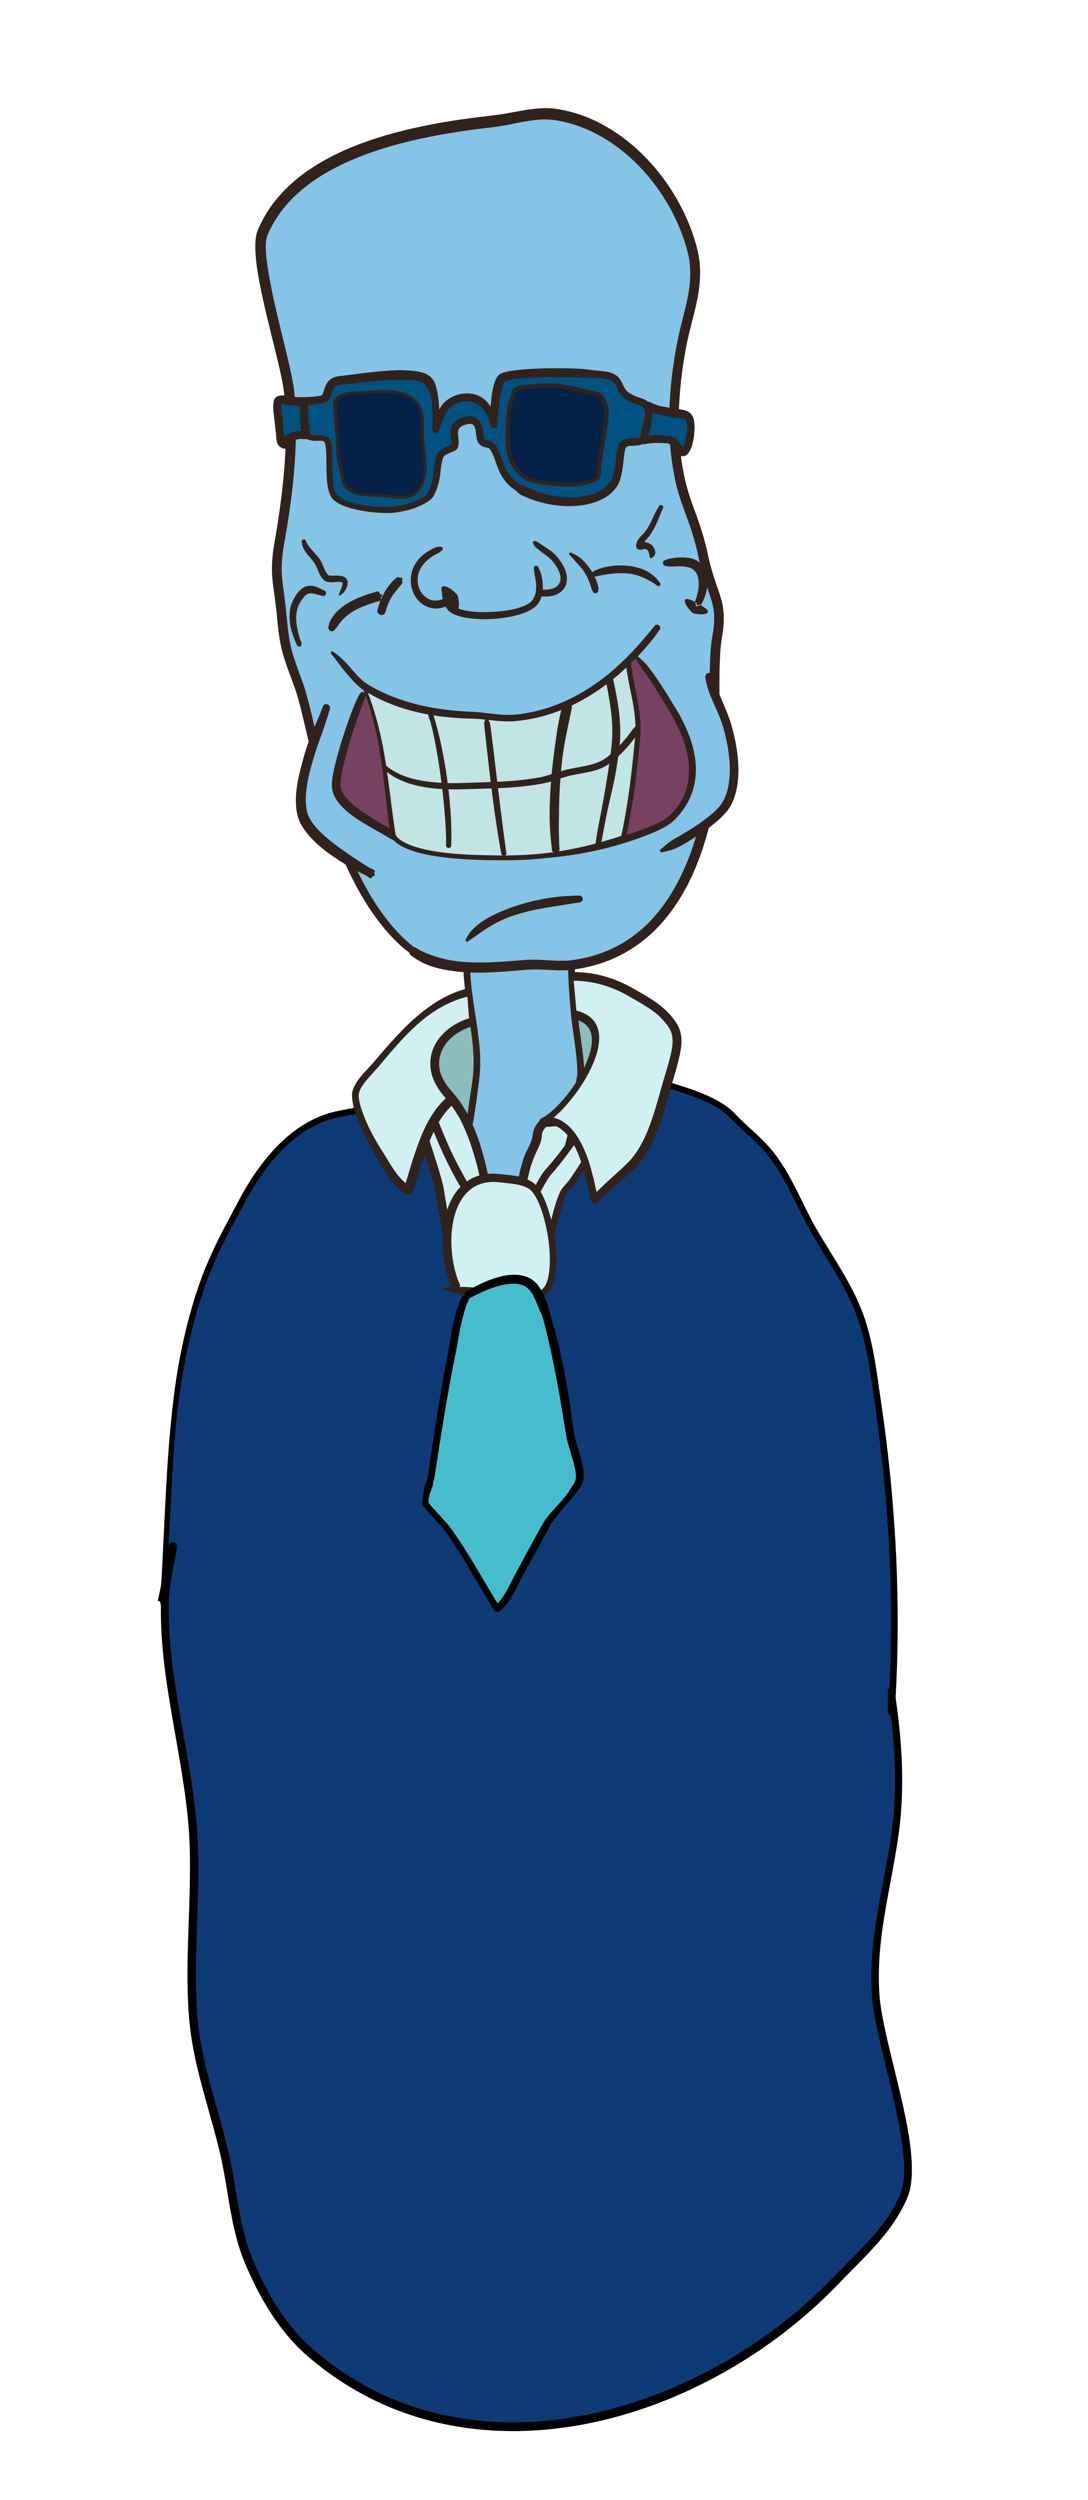 <?xml version="1.0" encoding="utf-8"?>
<!-- Generator: Adobe Illustrator 26.0.2, SVG Export Plug-In . SVG Version: 6.00 Build 0)  -->
<svg version="1.1" id="Layer_1" xmlns:serif="http://www.serif.com/"
	 xmlns="http://www.w3.org/2000/svg" xmlns:xlink="http://www.w3.org/1999/xlink" x="0px" y="0px" viewBox="0 0 490.6 1126.8"
	 style="enable-background:new 0 0 490.6 1126.8;" xml:space="preserve">
<style type="text/css">
	.st0{fill-rule:evenodd;clip-rule:evenodd;fill:#0E3A76;}
	.st1{fill-rule:evenodd;clip-rule:evenodd;}
	.st2{fill-rule:evenodd;clip-rule:evenodd;fill:#8DBCBE;}
	.st3{fill-rule:evenodd;clip-rule:evenodd;fill:#84C4E6;}
	.st4{fill-rule:evenodd;clip-rule:evenodd;fill:#32221C;}
	.st5{fill-rule:evenodd;clip-rule:evenodd;fill:#D0F0F1;}
	.st6{fill-rule:evenodd;clip-rule:evenodd;fill:#46BDCC;}
	.st7{fill-rule:evenodd;clip-rule:evenodd;fill:#774161;}
	.st8{fill-rule:evenodd;clip-rule:evenodd;fill:#C1E4E5;}
	.st9{clip-path:url(#SVGID_00000091736932185567838750000011955004267499209880_);}
	.st10{fill-rule:evenodd;clip-rule:evenodd;fill:#005280;}
	.st11{fill-rule:evenodd;clip-rule:evenodd;fill:#042148;}
</style>
<g id="Layer2" transform="matrix(1,0,0,1,406.943,-158.555)">
	<path class="st0" d="M-334,880.6c4.8-52.7,1.3-97.2,19.6-146.7c4.4-12,12.2-25.8,16.2-33.4c9.3-17.7,23.9-36.1,44.2-39.9
		c26.7-5,39.2-8.8,61.5-16.1c14.5-4.8,21.7-8,37.3-7.4c6.2,0.3,7.5,6.6,21.9-2.6c5.2-3.3,1.1,2.8,6.7,5.7
		c14.3,7.5,39.3,10.2,49.7,21.3c5.6,5.9,12.2,10.7,17.3,17.1c8.2,10.2,12.6,22.4,18.9,33.6c7.1,12.6,15.9,24.5,21.1,38
		c5.1,13.4,6.6,27.5,8.7,41.6c6.8,46,9.1,92.2,6,138.6v-9.5c3.1,21.2,4.7,42.5,1.8,63.9c-3.5,25-10.8,48.4-8.7,74
		c1.9,22.9,20.2,70.7,12.7,89.1c-6.3,15.6-19.6,26.9-30.9,38.7c-59.4,61.9-165.3,94.5-237.1,32.2c-12.1-10.5-20.6-25-26.9-39.5
		c-7.1-16.4-7.7-33.4-11.7-50.5c-5.3-22.9-12.8-40.7-14.2-65.3c-1.6-28.8,2.6-57.2-0.4-86c-3.3-32-13.2-65.5-12.2-97.8
		c0.3-8.2,2.8-16.1,3.7-24.2L-334,880.6z"/>
	<path class="st1" d="M-334.4,873.5l-1.4,6.7l1.1,0.2v0.1v-0.1c0,0.6,0.1,1.2,0.3,1.6c-0.1,9.1,0.5,18.2,1.6,27.4
		c2.8,22.9,8.3,45.9,10.5,68.2c0.9,8.6,1.1,17.1,1,25.6c-0.1,20.1-1.9,40.1-0.7,60.4c0.5,9.7,2,18.4,4,26.8c3,12.8,7,24.9,10.3,38.8
		c2.8,12,3.9,24,6.8,35.7c1.2,5.1,2.8,10.1,5,15.1c3.2,7.4,6.9,14.7,11.4,21.6s9.8,13.3,16,18.7c36.4,31.6,81.6,39.2,125.1,30.9
		c43.2-8.2,84.7-32.1,114.6-63.3c6.8-7.1,14.3-14.1,20.6-21.9c4.3-5.3,8-11,10.6-17.4c2.6-6.5,2.2-16.5,0.4-27.9
		c-3.5-21.1-11.8-47-13.1-62c-0.8-10.1-0.2-19.8,1.1-29.5c2-14.7,5.4-29.2,7.5-44.2c1.5-10.8,1.8-21.5,1.4-32.3
		c-0.4-9.7-1.4-19.3-2.8-29c1.2-21,1.2-42,0.3-62.9c-1.1-23.2-3.3-46.3-6.7-69.3c-1.3-8.5-2.3-17-4-25.3c-1.2-5.6-2.6-11.1-4.7-16.6
		c-1.6-4.1-3.5-8.1-5.6-12c-4.8-8.9-10.6-17.4-15.6-26.2c-4.4-7.9-7.9-16.2-12.4-24c-2-3.4-4.1-6.7-6.6-9.8c-1.6-2-3.3-3.8-5-5.5
		c-4-4-8.4-7.5-12.3-11.7c-3.5-3.7-8.5-6.5-14.3-8.9c-11.6-4.8-26.1-7.6-35.8-12.7c-2-1.1-2.4-2.6-2.7-3.8c-0.2-0.8-0.3-1.4-0.6-1.8
		c-0.6-1.1-1.8-2-4.9,0c-4.5,2.9-7.6,4.2-10,4.6c-2.7,0.5-4.4-0.2-6-0.9c-1.5-0.6-3-1.2-5-1.3c-6.2-0.3-11.1,0.1-15.6,0.9
		c-7.1,1.2-13.3,3.6-22.2,6.6c-11.6,3.8-20.6,6.7-30.3,9.3c-8.8,2.3-18.3,4.4-31,6.8c-8.5,1.6-16,5.6-22.6,11.1
		c-9.5,7.9-17.1,18.9-22.7,29.6c-2.5,4.8-6.6,12.1-10.3,19.8c-2.2,4.6-4.3,9.3-6,13.8c-7.3,19.9-11.1,39-13.3,58.1
		c-3,25.9-3.6,51.9-5.2,80.1C-334.3,872.3-334.3,872.9-334.4,873.5z M-131.6,635.2c-0.3,0.1-0.6,0.3-0.9,0.5
		c-4.9,3.2-8.4,4.6-11.1,5c-2.8,0.5-4.7,0-6.5-0.6c-1.7-0.6-3.1-1.5-5.1-1.5c-5.9-0.2-10.6,0.1-15,0.8c-6.9,1.2-13,3.6-21.8,6.5
		c-11.7,3.9-20.7,6.7-30.5,9.3c-8.9,2.4-18.4,4.5-31.2,6.8c-8,1.5-15,5.3-21.2,10.4c-9.2,7.7-16.5,18.3-22,28.7
		c-2.5,4.8-6.5,12-10.3,19.7c-2.2,4.5-4.2,9.1-5.9,13.5c-7.3,19.6-11.1,38.5-13.5,57.4c-2.6,21.2-3,42.5-4.5,64.9l0.3-1.5
		c0.2-0.9,1.1-1.6,2.1-1.4c1,0.2,1.6,1,1.5,2c-0.6,5.7-2.1,11.3-2.9,16.9c-0.4,2.3-0.6,4.7-0.7,7.1c-0.3,9.7,0.4,19.4,1.6,29.2
		c2.8,22.9,8.3,45.9,10.6,68.3c0.9,8.7,1.1,17.3,1.1,26c-0.1,20-1.8,40-0.7,60.1c0.5,9.5,2,18,3.9,26.1c3,12.8,7,24.9,10.3,38.8
		c2.8,12,3.9,23.9,6.8,35.7c1.2,4.9,2.7,9.7,4.8,14.5c3.1,7.2,6.7,14.3,11.1,21c4.3,6.6,9.4,12.7,15.3,17.9
		c35.5,30.8,79.4,38.1,121.8,30s83.3-31.4,112.7-62c6.8-7,14.2-13.9,20.5-21.6c4.1-5,7.7-10.5,10.1-16.5c2.5-6,1.9-15.4,0.2-26
		c-3.4-21.2-11.8-47.2-13-62.3c-0.8-10.3-0.2-20.3,1.2-30.2c2-14.7,5.5-29.1,7.6-44.2c1.5-10.6,1.8-21.2,1.4-31.7
		c-0.3-7-0.9-14-1.7-20.9c-0.3,0-1.1,0-1.3-1.6l-0.1-0.1v-0.3c0-0.2,0-0.4,0-0.6c0-1.1,0-3.5,0-8.6c0-0.5,0.3-1,0.7-1.3
		c1-19.6,1-39.1,0.1-58.6c-1-23.1-3.3-46.1-6.6-69c-1.2-8.4-2.3-16.9-4-25.1c-1.1-5.5-2.6-10.8-4.6-16.1c-1.5-4-3.4-7.9-5.4-11.7
		c-4.8-8.9-10.6-17.4-15.5-26.2c-4.4-7.9-7.9-16.2-12.4-24c-1.9-3.3-4-6.4-6.4-9.4c-1.5-1.9-3.1-3.6-4.8-5.3
		c-4.1-4-8.5-7.6-12.4-11.8c-3.2-3.4-7.9-6-13.3-8.2c-11.7-4.8-26.3-7.7-36-12.8c-2.6-1.3-3.5-3.2-3.9-4.8
		C-131.3,636.2-131.5,635.6-131.6,635.2z"/>
	<g>
		<path class="st2" d="M-183,722.5c0,0-15.5-30.4-21.5-44.7c-6.9-16.5-16.5-33.5-12.2-51.9c1.5-6.4,12.1-11.3,17.4-13.6
			c15.5-6.9,29.7-3.9,46-3.3c7.5,0.3,16.1-0.8,22.3,4.6c15,13.2,14.4,30.7,7.4,47.5c-2.2,5.4-4.9,11-9,15.2
			c-4.5,4.5-10.5,5.4-15.5,8.7c-3.2,2.2-6.1,6.1-8.5,9.1C-163.8,703-168.2,723-183,722.5z"/>
		<path class="st3" d="M-195,667.5c0-10.4,3.3-20.4,3.1-30.8c-0.2-13.9-4.2-27.5-4.6-41.3l47.2-2.5c0.3,9.2,0.8,18.5,2,27.6
			c1,7.4,2.4,14.9,2.4,22.4C-157.7,715-203.3,711.3-195,667.5z"/>
		<path class="st4" d="M-196.7,667.2c-4.6,24.6,7.2,37,20.8,32.7c11.9-3.8,26.2-21.2,32.4-56.6c0-0.1,0-0.2,0-0.3
			c0-3.1-0.2-6.1-0.6-9.2c-0.5-4.5-1.3-9-1.8-13.4c-0.6-4.5-1-9.1-1.3-13.7c-0.3-4.6-0.5-9.2-0.6-13.8c0-0.4-0.2-0.8-0.5-1.1
			s-0.7-0.4-1.1-0.4l-46.7,2.5c-3,0.2-0.4,3-0.4,3c-0.8,0-1.5-0.6-1.5-1.4c0.4,11,3,22,4.1,33.1c0.3,2.7,0.5,5.4,0.5,8.2
			c0.2,8.3-2,16.3-2.7,24.5c-0.1,0.8-0.2,1.7-0.1,2.5c0,1.3,0.3,2.5,0.5,3.8L-196.7,667.2z M-194.3,667.5c0.2-1.5,0.7-2.8,0.9-4.2
			c0.9-5.7,1.7-11.4,2.4-17.1c0.4-3.1,0.7-6.3,0.6-9.5c0-2.8-0.2-5.6-0.5-8.4c-1.1-10.5-3.5-20.9-4-31.4l44.1-2.3
			c0.1,4.1,0.3,8.2,0.6,12.3c0.3,4.6,0.7,9.3,1.3,13.9c0.6,4.5,1.3,8.9,1.8,13.4c0.3,2.9,0.5,5.8,0.5,8.7
			c-6,33.5-18.9,50.3-30.3,53.9c-11.7,3.7-20.5-7.8-16.5-28.9L-194.3,667.5z"/>
		<g transform="matrix(1,0,0,1,-28.016,-34.872)">
			<path class="st5" d="M-119.7,698.4l-7.4,28.2l-9.7,13.9l-6.6-15c1.8-8.8,3.2-11.3,4.8-14.6c3.4-6.9,0-6.1,4.7-11.3L-119.7,698.4z
				"/>
			<path class="st4" d="M-118.1,698.9c0.1-0.6,0-1.3-0.3-1.7c-0.3-0.5-0.8-0.7-1.3-0.7l-14.2,1c-0.5,0-1,0.3-1.4,0.7
				c-1.3,1.5-2.1,2.6-2.5,3.4c-0.6,1.2-0.7,2.1-0.9,3.2c-0.1,1.1-0.3,2.4-1.6,5.1c-0.9,1.8-1.8,3.4-2.6,5.9c-0.7,2.2-1.5,5-2.4,9.2
				c-0.1,0.4,0,0.9,0.1,1.3c0,0,2.1,4.8,4,9c1.5,3.2,2.9,5.9,2.9,5.9c0.2,0.6,0.8,0.9,1.4,1s1.2-0.2,1.5-0.7l9.6-13.9
				c0.1-0.2,0.2-0.3,0.2-0.5L-118.1,698.9L-118.1,698.9z M-121.8,700.5l-6.6,25.4l-7.8,11c-0.4-1-0.8-2.1-1.3-3.2
				c-1.3-3.3-3-7-3.6-8.5c0.8-3.7,1.5-6.1,2.2-8.1c0.8-2.3,1.5-3.7,2.3-5.4c1.7-3.4,1.9-5.1,2-6.5c0.1-0.6,0.1-1.1,0.4-1.8
				c0.3-0.5,0.7-1.2,1.4-2L-121.8,700.5z"/>
		</g>
		<g transform="matrix(1,0,0,1,5.053,14.688)">
			<path class="st5" d="M-172.4,687c0.3-2.9,5.8-12.7,7.6-14.7c11.1-12.5,21.6-30.6,27.2-36.6c0,0,2.7,2.4,2.8,9.9
				c-3.3,2.9-9.9,17.9-19.5,31.2c-1.3,1.8-1.5,1.7-3,3.5c-3.5,4.2-7.9,29.2-9.4,34.5L-172.4,687z"/>
			<path class="st4" d="M-173,686.8c0,0.2,0,0.3,0,0.5h-0.8l5.8,27.7c0.1,0.7,0.7,1.2,1.4,1.2c0.7,0,1.3-0.4,1.5-1.1
				c1-3.5,3.2-15.5,5.6-24.5c1.2-4.4,2.3-8.1,3.5-9.5l3-3.5c2.2-3.1,4.3-6.2,6.2-9.3c6.2-10.1,10.6-19.4,13.1-21.7
				c0.3-0.3,0.5-0.7,0.5-1.2c-0.1-2.9-0.5-5-1-6.6c-1-3.2-2.4-4.4-2.4-4.4c-0.6-0.6-1.6-0.5-2.1,0.1c-4.1,4.5-11,15.5-18.8,26
				c-2.7,3.7-5.6,7.3-8.5,10.5c-1.1,1.2-3.7,5.1-5.3,9C-172.5,682.9-173.1,685.6-173,686.8L-173,686.8z M-170.9,686.9
				c0,0.1,0,0.1,0,0.2h-0.9c0.3-1,1.5-2.7,2.8-4.8c1-1.6,1.9-3.4,2.8-5c1.1-1.8,2-3.3,2.6-3.9c2.9-3.3,5.8-7,8.6-10.8
				c6.9-9.4,13.1-19.3,17.2-24.4c0.3,0.6,0.6,1.5,0.9,2.6s0.5,2.6,0.6,4.3c-0.6,0.6-1.2,1.6-2,2.7c-3.7,5.7-9.5,17.5-17.2,28.2
				l-2.9,3.4c-1.3,1.5-2.7,5.6-4.1,10.6c-1.5,5.7-3,12.6-4.1,17.8L-170.9,686.9L-170.9,686.9L-170.9,686.9z"/>
		</g>
		<g transform="matrix(1,0,0,1,-28.016,-34.872)">
			<path class="st5" d="M-160.2,724.4l-8,15.8l-21.8-43l15.2-8c0.7,0.2,4.7,6.8,5.2,7.8c4.3,8.7,7.1,17.9,9,27.4H-160.2z"/>
			<path class="st4" d="M-191.7,698.2L-191.7,698.2C-191.8,698.1-191.7,698.1-191.7,698.2c0.5,0.9,3.4,6.1,6.8,12.6
				c6.6,12.6,15.3,30.1,15.3,30.1c0.3,0.5,0.8,0.8,1.3,0.8c0.6,0,1.1-0.3,1.3-0.8l8.2-15.8v0.1c0.2-0.6,0.2-1.2,0-1.8
				c-0.9-4.6-2.1-9.2-3.5-13.7c-1.5-4.7-3.3-9.3-5.5-13.7c-0.4-0.8-2.6-4.5-4.2-6.7c-0.9-1.3-1.9-2.1-2.2-2.2
				c-0.6-0.2-1.2-0.2-1.7,0.1c-8.1,4.3-11.9,6.3-13.6,7.2c-0.8,0.4-1.2,0.6-1.4,0.7c-0.1,0-0.1,0.1-0.1,0.1l0.9,3.8
				C-190.7,699.1-191.3,698.8-191.7,698.2z M-183.1,695.8l7.8-4c1.4,1.9,3.5,5.4,3.9,6.1c2.1,4.3,3.9,8.6,5.3,13.1
				c1.5,4.5,2.7,9.1,3.7,13.8c0,0.1,0,0.2,0.1,0.3l-5.9,11.8c-2.7-5.4-9-17.8-13.8-27.5c-2.4-4.8-4.3-9-5.3-11.3L-183.1,695.8z"/>
		</g>
		<path class="st5" d="M-193.4,697.8c-6.9-5.7-19.3-36-21.5-44.6l-4.7,7.1c2,6.1,9.7,28.6,10.8,34.7c1.3,7.7,3.8,23.8,6.9,29.2
			L-193.4,697.8z"/>
		<path class="st4" d="M-213.3,654.4l-1.6,0.8l-1.7-2.9l-4.6,7c-0.3,0.5-0.4,1.1-0.2,1.7c1.3,4,5.2,15.2,7.9,24.1
			c1.4,4.4,2.5,8.2,2.8,10.3c0.9,5.1,2.3,13.9,4,20.9c0.9,3.8,2,7,3.1,9c0.4,0.7,1.1,1,1.9,1c0.8-0.1,1.4-0.6,1.6-1.3l8.5-26.4
			l-1.4-1.1c-0.4-0.6-0.7-1.3-1.1-2.1c-0.3-0.7-0.6-1.4-1.1-2.2c-2.5-4.4-6.1-10.7-9.1-17.4c-4.1-9.2-7.7-18.7-8.8-23
			C-212.9,653.3-213,653.9-213.3,654.4z M-215.5,657.7c2.4,7.2,7.3,19.3,12.2,28.6c1.6,3,3,5.8,4.6,7.9c0.5,0.7,1.1,1.3,1.7,1.9
			c0.6,0.6,1.2,1,1.8,1.4l-6.8,21c-0.6-1.9-1.1-4-1.6-6.2c-1.4-6.3-2.5-13.3-3.2-17.7c-0.3-2.1-1.5-6.1-2.9-10.8
			c-2.6-8.3-6.1-18.7-7.6-23.3L-215.5,657.7z"/>
		<g transform="matrix(1,0,0,1,-28.016,-34.872)">
			<path class="st5" d="M-118.8,651.3c21.6,5.9-4,42.3-15.3,47.7c10-1.7,15.9,9.5,18.5,17.2c1,2.9,1.8,5.8,2.6,8.8
				c0.8,3.1,1.5,6.3,2.1,9.5c3.9-4.6,13.3-11.9,17.4-16.3c9.1-9.9,12.5-26.4,16.3-38.8c5.1-16.9,5.2-20.7-2.3-28.4
				c-3.8-3.9-10.5-7.6-15.3-10.3c-7.7-4.4-16.7-7.1-25.6-7"/>
			<path class="st4" d="M-119.3,653c8.2,2.1,8.5,9.5,5.6,17.4c-4.1,11.5-14.8,24.2-21.1,27.1c-0.7,0.3-1,1.1-0.8,1.8s1,1.2,1.7,1
				c3.5-0.6,6.5,0.7,8.9,2.8c3.9,3.4,6.4,9,7.9,13.4c0.5,1.4,0.9,2.8,1.3,4.3c0.4,1.4,0.8,2.9,1.2,4.4l2.1,9.4
				c0.1,0.6,0.6,1.1,1.2,1.3s1.3,0,1.7-0.5c0.9-1,2-2.1,3.2-3.2c4.6-4.3,11.1-9.4,14.3-12.8c3.9-4.1,6.8-9.4,9.1-15.1
				c3.3-8.1,5.4-17,7.7-24.5c2.7-9.1,4-14.5,3.6-18.8s-2.4-7.5-6.5-11.7c-1.6-1.7-3.8-3.3-6.1-4.9c-3.2-2.2-6.8-4.1-9.6-5.7
				c-4-2.3-8.3-4.1-12.8-5.3c-4.5-1.3-9.2-1.9-13.8-1.8c-1.1,0-1.9,0.9-1.9,2s0.9,1.9,2,1.9c4.3-0.1,8.5,0.6,12.7,1.7
				c4.2,1.2,8.2,2.9,11.9,5c2.8,1.6,6.2,3.5,9.4,5.6c2.1,1.4,4,2.8,5.4,4.3c3.3,3.4,5,5.8,5.3,9.2c0.4,3.9-1,8.9-3.5,17.2
				c-2.2,7.3-4.3,16.1-7.5,24.1c-2.1,5.2-4.7,10.1-8.2,13.9c-3.1,3.4-9.4,8.6-13.8,13c-0.4,0.4-0.8,0.8-1.2,1.2l-1.5-6.5
				c-0.4-1.5-0.8-3-1.2-4.5c-0.4-1.5-0.9-3-1.4-4.4c-1.7-4.8-4.6-10.9-8.9-14.7c-1.9-1.6-4-2.9-6.4-3.4c6.5-5.4,14.8-16.2,18.5-26.1
				c3.8-10,2.9-19-7.5-22c-1-0.3-2,0.3-2.3,1.3C-120.8,651.8-120.3,652.8-119.3,653z"/>
		</g>
		<g transform="matrix(1,0,0,1,-28.016,-34.872)">
			<path class="st5" d="M-168.3,640.8c-18.3,4.7-29.9,19-41.5,32.7c-2.7,3.2-8.1,7.9-9,12.6c-0.3,1.7,0.4,5.2,0.8,6.7
				c2.5,7.8,6.2,14.8,10.5,21.7c3.2,5.1,6.8,12.4,12.5,15.4c1.3-4.4,2.6-8.8,4.1-13.1c2.9-8.7,5.8-17.2,11.8-24.2
				c0.8-0.9,1.6-1.8,2.5-2.5c0.5-0.4,1.2-1.1,1.8-0.9v-0.1c-3.4-3.8-7-8.2-7.9-13.3c-1.8-10.4,6.2-18.4,15.4-21.4"/>
			<path class="st4" d="M-174.6,691.1l1.9-1.7c0.1-0.6-0.1-1.2-0.5-1.7c-1.9-2.2-4-4.5-5.5-7.1c-0.9-1.6-1.7-3.3-2-5.2
				c-0.8-4.6,0.6-8.7,3.1-11.9c2.7-3.4,6.7-5.9,10.9-7.3c1-0.3,1.6-1.4,1.3-2.4c-0.3-1-1.4-1.6-2.4-1.3c-5,1.6-9.6,4.6-12.8,8.5
				c-3.3,4.1-5,9.3-4,15.1c0.4,2.3,1.3,4.5,2.4,6.5c1.2,2.1,2.7,4.1,4.3,5.9c-0.4,0.3-0.8,0.7-1.1,1c-0.5,0.5-1.1,1.1-1.6,1.7
				c-2.5,2.9-4.5,6.1-6.2,9.5c-2.5,4.9-4.2,10.1-6,15.4l-3.2,10.6c-1.2-1-2.3-2.1-3.3-3.3c-2.6-3.2-4.6-6.9-6.5-9.9
				c-2.2-3.4-4.2-6.8-6-10.3s-3.3-7.2-4.5-11c-0.2-0.7-0.5-1.8-0.7-3c-0.2-1.1-0.3-2.1-0.1-2.8c0.3-1.7,1.3-3.3,2.5-4.9
				c2-2.6,4.5-5.1,6.1-7c6.9-8.2,13.8-16.6,22.2-23c5.5-4.1,11.6-7.3,18.7-9c1-0.3,1.6-1.3,1.3-2.2c-0.3-1-1.3-1.6-2.2-1.3
				c-7.5,2-13.8,5.7-19.6,10.2c-8.4,6.6-15.6,15.1-22.7,23.4c-1.9,2.3-5.1,5.2-7.2,8.4c-1,1.6-1.8,3.2-2.1,4.8c-0.2,0.8-0.1,2,0,3.2
				c0.2,1.6,0.6,3.3,0.9,4.3c1,3.2,2.2,6.2,3.6,9.2c2,4.5,4.3,8.8,6.8,13c1.9,3.1,3.9,7.1,6.5,10.4c1.9,2.4,4.1,4.5,6.6,5.8
				c0.5,0.3,1.2,0.3,1.7,0.1c0.6-0.2,1-0.7,1.2-1.3l4.1-13c1.7-5.1,3.4-10.2,5.8-14.9c1.5-3.1,3.3-6,5.6-8.7l2.2-2.3
				C-175.1,691.5-174.6,691.1-174.6,691.1L-174.6,691.1z"/>
		</g>
		<path class="st5" d="M-206.2,739.5c4,0.7,40.6,3.7,43.9,1.9c9.7-5.3,3.2-42.9-5.2-48.4c-4-2.6-9-2.7-13.6-3.3
			c-26-3.3-28.2,31.5-19.9,49.6"/>
		<path class="st4" d="M-203.3,738.7c-1.3,0.1-2.3,0.1-2.8,0.1c-0.4-0.1-0.7,0.2-0.8,0.5c-0.1,0.4,0.2,0.7,0.5,0.8
			c1,0.3,4.3,1.4,8.7,2.1c2.6,0.4,5.7,0.5,8.8,0.7c9.1,0.6,19.2,0.9,24,0.6c1.6-0.1,2.7-0.4,3.2-0.7c1.9-1,3.4-3.1,4.3-5.9
			c1.3-3.9,1.6-9.3,1.2-15.1c-0.9-12.7-5.5-27-10.5-30.3c-1.8-1.2-3.7-2-5.7-2.5c-2.8-0.7-5.8-0.9-8.6-1.2
			c-11.8-1.5-19.1,4.2-23,12.7c-4.6,10.3-4.2,24.9-0.3,35.7C-203.8,737.1-203.6,738-203.3,738.7z M-199.6,738.6c0.3,0,0.6,0,0.9,0
			c1,0,2,0.1,3.2,0.1c7.5,0.5,17.4,1.4,24.5,1.6c4.1,0.1,7.2,0.2,8-0.3c1.6-0.9,2.6-2.9,3.2-5.5c1.1-4.7,1-11.1,0.1-17.5
			c-1.5-10-4.8-20-8.7-22.6c-1.4-0.9-3-1.4-4.7-1.8c-2.7-0.6-5.5-0.8-8.2-1.1c-9.8-1.3-15.9,3.5-19.1,10.6c-4.3,9.5-3.7,23-0.2,33
			c0.3,1,0.9,1.8,1.1,2.8C-199.5,738.2-199.6,738.4-199.6,738.6z"/>
	</g>
	<path class="st6" d="M-196.7,742.9c-4,7.6-4.8,16.9-6.5,25.3c-3.7,18.4-6.5,36.7-9.2,55.2c-0.6,3.9-3.2,9.3-2.7,13.2
		c0,0.1,9.1,10,10.2,11.6c8.1,11.3,14.4,23.6,21.8,35.3c0.3,0.5,3.3-3.1,3.5-3.3c1.8-2.4,3.2-5.1,4.5-7.8c0.1-0.2,0.2-0.5,0.4-0.7
		c0.2-0.3,0.3-0.5,0.4-0.8c4.7-8.5,9.2-17.2,14.1-25.6c2.7-4.6,13.4-14.8,14.4-19.5c1.2-5.4-3.4-15.1-4.2-20.8
		c-2-14.1-8.2-54.5-15.9-65.4C-173.8,728.3-196.7,742.9-196.7,742.9z"/>
	<path class="st1" d="M-197.3,742.6c-0.7,0-0.5-0.3-1.1,0.1c-0.1,0-0.1,0.1-0.1,0.2c-1.2,2.1-2,4.5-2.7,6.8
		c-1.8,5.9-2.5,12.2-3.6,18.1c-1.5,7.4-2.8,14.7-4,22.1c-1.8,11-3.5,22.1-5.1,33.2c-0.1,0.9-0.3,1.8-0.6,2.8
		c-0.1,0.2-0.2,0.4-0.3,0.7c-0.6,1.8-1,3.8-1.3,5.7c-0.3,1.6-0.5,3.2-0.3,4.5c0,0,0.4,0.9,1.4,1.9c2.4,2.7,8.2,9,9.1,10.3
		c2.4,3.4,4.6,6.8,6.8,10.3c5.1,8.3,9.7,16.7,14.9,25c0.3,0.5,1.4,1.2,2.7,0.3c1-0.7,3.3-3.3,3.4-3.5c0.8-1,1.5-2.1,2.1-3.2
		c0.9-1.6,1.8-3.2,2.6-4.9l0.3-0.7l0.4-0.8l14-25.6c1.5-2.8,5.9-7.7,9.5-12c0.9-1.1,1.8-2.1,2.6-3.1c1.4-1.8,2.3-3.5,2.6-4.9
		c0.4-2,0.3-4.4-0.3-7.1c-1-4.9-3.2-10.5-3.8-14.3c-1.1-8.2-3.5-25.2-7-40.1c-1.1-4.7-2.5-9.1-3.7-13.2c-0.4-1.4-0.7-2.7-1.1-4
		c-1.2-3.8-2.8-6.9-4.2-9c-3.2-4.5-8.5-5.6-14-4.9c-9.3,1.3-19.4,7.9-19.4,7.9L-197.3,742.6z M-182.6,881.2
		c-4.8-7.7-9.2-15.7-14.1-23.4c-2.2-3.5-4.5-7-7-10.5c-0.9-1.3-6.9-7.8-9.3-10.5c-0.3-0.3-0.5-0.6-0.7-0.8c-0.1-1,0-2,0.3-3.1
		c0.4-1.8,1.3-3.5,1.7-5.3c0.1-0.3,0-0.5,0.1-0.8c0.2-1.1,0.6-2.2,0.7-3.2c1.7-11.1,3.4-22.1,5.3-33.1c1.3-7.3,2.6-14.6,4.1-22
		c1.1-5.2,1.8-10.8,3.2-16.1c0.6-2.2,1.2-4.4,2-6.5c0.2-0.6,0.8-1.2,0.7-1.9l0,0c1.7-1,10.1-5.8,17.8-6.7c4-0.5,8,0.1,10.3,3.5
		c1.4,1.9,2.5,4.9,3.9,8.3c0.3,0.7,0.7,1.4,1,2.2c0.9,2.4,1.4,5,2.1,7.7c0.7,2.9,1.4,6,2.1,9.2c3.1,14.2,5.5,29.5,6.7,37.1
		c0.6,3.9,2.8,9.6,3.9,14.5c0.5,2.1,0.7,4.1,0.4,5.6c-0.2,1.2-1.3,2.7-2.5,4.5c-0.3,0.4-0.5,0.8-0.7,1.2c-3.5,4.9-9.2,10.2-11,13.3
		c-1.5,2.5-2.9,5.1-4.3,7.6c-3.3,6-6.5,12-9.7,18l-0.4,0.8l-0.4,0.8c-0.8,1.6-1.6,3.2-2.5,4.7c-0.6,1-1.2,1.9-1.9,2.9
		C-180.8,879.4-181.8,880.4-182.6,881.2z"/>
	<path class="st3" d="M-220.8,587.3c-16-11.7-30.7-37.3-39.5-70.5c-2.7-10.2-8.4-39.3-12-49.3c-5.2-14.4-6.2-15.8-7.6-31.7
		c-1.2-13.3-3.5-18.5-1.2-31.4c3.9-22,7-47,4.5-69.2c-1.7-15.6-16.7-60.2-11.9-71.6c15.5-37,69.6-46.4,104.5-50.2
		c8.8-1,18.2-4.2,27.1-3c30.6,4.3,55.4,33.3,62.4,61.8c3.7,15-2.3,27.9-5,42.5c-2.8,14.8-4.3,31.5-2.8,46.6
		c2.5,24.4,8.2,27.3,12.7,48.6c3.7,17.6,9.2,20,6.1,36.6c-2,10.9-0.5,40.9-0.9,51.8c-0.4,13-3.6,30-7.8,42.5
		c-9.2,27.5-26.5,49.1-56.9,53c-6.7,0.9-13.5-0.6-20.3-0.1C-185.2,594.8-207,597.3-220.8,587.3z"/>
	<path class="st4" d="M-222,588.9c1.8,1.4,3.7,2.6,5.7,3.6c4.5,2.2,9.7,3.3,15,3.9c10.9,1.3,22.6,0,32.2-0.8
		c5.3-0.4,10.7,0.4,16.1,0.3c1.4,0,2.9-0.1,4.3-0.3c15.7-2,28-8.7,37.6-18.3c9.5-9.6,16.3-22.1,21-36.2c2.1-6.3,4-13.8,5.3-21.3
		c1.4-7.6,2.3-15.2,2.5-21.8c0.2-7.3-0.4-23.3-0.2-36.3c0.1-6.2,0.4-11.7,1-15.2c1.3-7,1.1-11.6,0.3-15.7c-1.3-6-4.1-11.1-6.4-21.7
		c-3.4-16-7.4-21.6-10.3-33.7c-0.9-4-1.8-8.6-2.4-14.7c-0.8-7.4-0.8-15.2-0.2-23c0.5-7.8,1.6-15.6,3-23c1.7-8.8,4.5-17,5.7-25.4
		c0.8-5.8,0.9-11.7-0.6-17.9c-3.5-14.6-11.6-29.4-22.7-41.1c-11.2-11.8-25.4-20.4-41.2-22.7c-2.9-0.4-5.8-0.4-8.8-0.1
		c-6.4,0.6-12.8,2.3-19,3c-20.9,2.3-48.8,6.6-71.2,17.5c-15.8,7.7-28.9,18.7-35.4,34.3c-1.4,3.2-1.4,8.9-0.5,15.9
		c2.4,18.1,11,45.6,12.3,57.1c1,8.8,1.1,18.1,0.6,27.4c-0.7,14-2.7,28.1-5,41.1c-0.9,5.3-1.1,9.3-1,13.1c0.3,5.7,1.4,10.8,2.2,19
		c0.7,8,1.4,12.4,2.5,16.5c1.1,4.3,2.7,8.3,5.4,15.7c1.2,3.2,2.6,8.5,4,14.4c3,12.4,6.3,27.8,8.1,34.6c4.8,17.9,11.3,33.5,18.7,46
		c5.8,9.8,12.3,17.7,19,23.3c0.7,0.6,1.5,1,2.1,1.7C-222.2,588.5-222.1,588.7-222,588.9L-222,588.9z M-219.6,585.6
		c-0.2-0.1-0.4-0.1-0.7-0.2c-0.7-0.4-1.3-1-2-1.6c-6.4-5.4-12.5-13-18.1-22.5c-7.2-12.3-13.4-27.7-18-45.2
		c-1.8-6.9-4.9-22.2-7.8-34.6c-1.5-6.2-2.9-11.6-4.1-14.9c-2.6-7.2-4.1-11.2-5.2-15.3c-1-4-1.6-8.2-2.3-15.8
		c-0.7-8.1-1.8-13.1-2.1-18.7c-0.1-3.5,0.1-7.2,0.9-12.1c2.4-13.2,4.5-27.5,5.2-41.7c0.5-9.6,0.4-19.1-0.5-28.2
		c-1.1-10.1-7.8-32.5-11-50.1c-1.6-8.9-2.6-16.5-1-20.2c6.1-14.4,18.3-24.4,32.9-31.5c21.9-10.7,49-14.9,69.4-17.2
		c6.1-0.7,12.5-2.6,18.9-3.2c2.6-0.3,5.1-0.3,7.6,0c14.8,2,28.2,10,38.7,20.8c10.7,11,18.5,25.1,22,39c1.4,5.7,1.3,11.1,0.6,16.4
		c-1.2,8.4-4,16.5-5.6,25.2c-1.4,7.5-2.5,15.4-3,23.4s-0.5,16.1,0.2,23.7c0.6,6.2,1.5,11.1,2.4,15.2c2.9,12.1,6.9,17.7,10.3,33.6
		c2.2,10.6,5.1,15.7,6.4,21.7c0.8,3.8,0.9,7.9-0.3,14.2c-0.7,3.6-1,9.4-1.1,15.8c-0.2,13,0.4,28.9,0.2,36.3
		c-0.2,6.4-1.1,13.8-2.5,21.2c-1.3,7.3-3.2,14.6-5.2,20.7c-4.5,13.4-11,25.4-20,34.6c-9,9-20.5,15.2-35.2,17
		c-1.3,0.2-2.5,0.2-3.8,0.2c-5.4,0.1-10.9-0.8-16.3-0.4c-9.3,0.7-20.7,1.9-31.3,0.6c-4.8-0.6-9.4-1.8-13.6-3.6
		C-216.2,587.6-218,586.7-219.6,585.6L-219.6,585.6z"/>
	<g>
		<path class="st3" d="M-108.6,542.1c7.8-3.9,24.4-13.1,29-20.8c5.8-9.6,3.4-25.1,0.5-35.2c-2.2-7.8-6.9-15.3-8.4-22.5"/>
		<path class="st4" d="M-108.3,542.7c1.6-0.4,3.4-0.7,5.4-1.5c3.5-1.4,7.3-4,11.1-6.4c6-3.9,11.5-8.5,14-12.5
			c2.5-4.2,3.6-9.4,3.8-14.8c0.3-7.6-1.3-15.8-3.1-22c-0.4-1.6-1-3.2-1.6-4.7c-1.4-3.6-3-7.2-4.4-10.7c-1-2.4-2-4.6-2.6-6.9
			c-0.2-0.9-1-1.5-1.9-1.3s-1.4,1-1.3,1.9c0.3,2.4,1,4.8,1.9,7.3c1.9,5,4.7,10.1,6.2,15.4c1.7,5.9,3.2,13.6,2.9,20.8
			c-0.2,4.7-1.1,9.3-3.3,12.9c-1.4,2.3-4,4.8-7.1,7.1c-4.4,3.5-9.9,6.7-14.6,9.4c-0.7,0.4-1.3,0.8-1.9,1.2c-1.7,1.2-2.9,2.5-4.2,3.4
			c-0.3,0.2-0.5,0.6-0.3,0.9C-109,542.7-108.6,542.9-108.3,542.7z"/>
		<path class="st3" d="M-238.6,552.8c-9.4-5.4-29.2-16.2-32-27.5c-2.1-8.5,1-19.1,3.3-27.1c2-7,5.2-13.7,7.5-20.6"/>
		<path class="st4" d="M-239.1,554.1c-0.1,0-0.4-0.1,0.2-0.7c0.3,0.2,0.7,0.1,0.9-0.3c0.2-0.3,0.1-0.7-0.3-0.9
			c0.3-1.3,0.8,0.2,0.3-1.1c-0.3-0.8-1.5-0.9-2.3-1.4c-3.9-2.4-8.7-5.5-13.4-8.9c-2.9-2.1-5.7-4.3-8.1-6.6c-3.2-3-5.7-6.2-6.6-9.4
			c-0.8-3.2-0.8-6.7-0.4-10.2c0.6-5.5,2.3-11.1,3.7-15.8c0.7-2.4,1.6-4.8,2.4-7.1c0.9-2.4,1.7-4.8,2.5-7.2c0.7-2.1,1.4-4.2,2-6.4
			c0.3-0.9-0.2-1.8-1.1-2.1c-0.9-0.3-1.8,0.2-2.1,1.1c-1.7,4.8-4,9.4-5.8,14.2c-0.8,2.1-1.5,4.2-2.2,6.4c-1.4,4.9-3.1,10.7-3.8,16.5
			c-0.5,4.1-0.5,8.1,0.4,11.8c1.2,5.1,5.5,10.2,11,14.8c2.4,2,5.1,3.8,7.8,5.6c4.3,2.8,8.7,5.1,12.3,6.9c0.7,0.4,1.4,1.2,2.1,1.1
			C-239,554.1-239,554.1-239.1,554.1z"/>
		<path class="st7" d="M-120.1,454.6c6.6,7.2,11.5,15.8,16.5,24.1c9.1,14.9,14.3,34.3-0.7,48.5c-4.4,4.2-17.5,8.4-23.3,10.1
			c-30.3,9-61.4,8.2-92,1c-3.8-0.9-8.1-1.9-11.5-4c-8.2-5.3-24.5-12.3-24.4-22.5c0.1-8.2,8.4-33,11.9-40.1"/>
		<path class="st4" d="M-120.7,455.1c0.9,1.3,1.7,2.6,2.6,3.9c1.3,1.9,2.7,3.7,4,5.6c3.2,4.8,6.2,9.9,9.2,14.9
			c3.2,5.2,5.9,11.1,7.4,17c1,4,1.5,8.1,1.1,12.1c-0.3,3.3-1.1,6.6-2.7,9.7c-1.4,2.8-3.5,5.5-6.1,8c-1.7,1.6-4.9,3.2-8.4,4.7
			c-5.1,2.1-11,3.9-14.3,4.9c-15,4.4-30.2,6.4-45.5,6.4c-15.2,0-30.5-2-45.7-5.6c-2.2-0.5-4.6-1.1-6.9-1.9c-1.4-0.5-2.8-1.1-4-2
			c-4.6-3-11.8-6.7-17.2-11.1c-3.5-2.9-6.3-6-6.2-9.8c0-3.3,1.4-9.4,3.3-15.9c1.6-5.8,3.7-11.8,5.4-16.6c0.7-1.9,1.3-3.5,1.8-4.9
			c0.3-0.8,0.5-1.5,0.7-2.1c0.3-0.7,0.1-1.5-0.6-1.8c-0.7-0.3-1.5-0.1-1.8,0.6c-0.4,0.6-0.9,1.4-1.3,2.3c-0.5,1-1,2.2-1.5,3.5
			c-1.6,3.9-3.3,8.9-5,14c-2.6,8.3-4.8,16.7-4.9,21c-0.1,3.9,1.8,7.4,4.9,10.5c5.5,5.6,14.9,10,20.5,13.5c1.5,0.9,3.1,1.6,4.8,2.2
			c2.4,0.8,4.9,1.4,7.3,2c15.4,3.6,31,5.6,46.5,5.6c15.5-0.1,31-2.2,46.4-6.8c3.4-1,9.4-3,14.6-5.2c3.9-1.7,7.3-3.5,9.2-5.4
			c2.9-2.8,5-5.8,6.6-8.8c2.6-5.1,3.6-10.6,3.3-16.1c-0.5-8.8-4.2-17.7-8.9-25.4c-3.1-5-6.1-10.1-9.5-14.9c-1.4-1.9-2.7-3.9-4.3-5.6
			c-1.1-1.2-2.3-2.2-3.5-3.2c-0.3-0.3-0.7-0.3-1,0C-120.9,454.3-120.9,454.8-120.7,455.1z"/>
		<path class="st8" d="M-242.6,468.9c8.5,20.8,9.5,43.3,12.7,65.2c0,0-0.2,10.2,41,11c14.9,0.3,35.2,0.6,63-8.9
			c3.3-15.2,5.1-30.4,6.5-45.9c1-11.6-3.4-22.7-4.2-33L-242.6,468.9z"/>
		<g>
			<g>
				<defs>
					<path id="SVGID_1_" d="M-242.6,468.9c8.5,20.8,9.5,43.3,12.7,65.2c0,0-0.2,10.2,41,11c14.9,0.3,35.2,0.6,63-8.9
						c3.3-15.2,5.1-30.4,6.5-45.9c1-11.6-3.4-22.7-4.2-33L-242.6,468.9z"/>
				</defs>
				<clipPath id="SVGID_00000088125496582714820260000004918124865808903340_">
					<use xlink:href="#SVGID_1_"  style="overflow:visible;"/>
				</clipPath>
				<g style="clip-path:url(#SVGID_00000088125496582714820260000004918124865808903340_);">
					<path class="st4" d="M-235.5,502.7c-0.1,0.1-0.1,0-0.1,0.2c0,0.1,0.1,0.1,0.1,0.2c0.6,0.8,1.2,1.6,1.9,2.3
						c2.9,2.9,6.9,4.9,11.2,6.3c7.8,2.5,16.9,2.8,23.6,2.6c7.2-0.2,14.6-0.3,21.9-0.8c4.9-0.3,9.9-0.9,14.7-1.8
						c1.2-0.2,2.5-0.6,3.7-0.9c2.7-0.8,5.3-1.8,8-2.5c3.7-0.9,8.2-1.4,12.2-2.6c1.9-0.6,3.7-1.3,5.2-2.3c2.7-1.7,5.6-4.4,8.3-7.3
						c2.3-2.6,4.5-5.3,6.1-7.7c0.1-0.1,0.2-0.2,0.2-0.4c0.1-0.3,0.1-0.5,0.1-0.7c0.3-0.5,0.2-1.2-0.3-1.6s-1.2-0.2-1.6,0.3
						c-0.2,0.1-0.4,0.2-0.6,0.4c-0.1,0.1-0.2,0.3-0.4,0.5c-1.9,2.7-4.5,5.9-7.2,8.7c-2.1,2.1-4.2,4-6.3,5.3
						c-1.8,1.1-3.9,1.8-6.1,2.4c-3.5,0.9-7.3,1.4-10.4,2.1c-2.8,0.7-5.5,1.7-8.2,2.5c-1.1,0.3-2.2,0.6-3.4,0.9
						c-4.7,0.9-9.5,1.5-14.3,1.8c-7.3,0.5-14.6,0.6-21.8,0.9c-6.4,0.2-15.2-0.1-22.8-2.2c-4-1.2-7.7-2.9-10.6-5.3
						c-0.7-0.6-1.3-1.2-1.9-1.9c0-0.1-0.1-0.1-0.1-0.2c-0.1-0.1,0,0-0.2,0c-0.2-0.3-0.6-0.4-0.9-0.1
						C-235.6,502-235.7,502.4-235.5,502.7z"/>
					<path class="st4" d="M-214.3,478.6c0.1,0.4,0.1,0.8,0.2,1.2c0.3,1.5,0.9,3,1.4,4.7c1.8,6.8,3.3,15.5,4.5,24.3
						c0.7,5.2,1.3,10.5,1.7,15.4c0.5,5.9,0.8,11.2,0.7,15.4c0,0.6,0.5,1.2,1.1,1.2s1.2-0.5,1.2-1.1c0.2-4.3,0.1-9.7-0.3-15.7
						c-0.4-5-0.9-10.3-1.7-15.6c-1.3-8.9-3.1-17.7-5.1-24.5c-0.5-1.7-0.9-3.4-1.6-4.8c-0.2-0.4-0.5-0.7-0.7-1.1
						c-0.1-0.4-0.5-0.5-0.9-0.4C-214.3,477.9-214.5,478.3-214.3,478.6z"/>
					<path class="st4" d="M-179,543.8c0.3-0.2,0.3,0.1,0.4-0.3c0.1-0.3-0.1-0.6-0.1-0.9c-0.4-3.2-0.9-6.5-1.3-9.7
						c-1.9-14.4-3.5-29-5.3-43.4c-0.2-1.6-0.4-3.2-0.7-4.8c0-0.2-0.1-0.5-0.2-0.7s-0.2-0.3-0.3-0.5c-0.1-0.5-0.6-0.9-1.1-0.8
						s-0.9,0.5-0.8,1.1c-0.1,0.2-0.1,0.2-0.2,0.4c-0.1,0.3,0,0.6,0,0.9c0,1,0.2,2,0.3,3c1.4,12.6,2.8,25.4,4.6,38
						c0.8,5.4,1.6,10.9,2.6,16.2c0.1,0.5,0.2,1,0.3,1.4v0.1c0.3,0.3,0.1,0,0.5,0.1c0.1,0.4,0.4,0.6,0.8,0.6S-178.9,544.1-179,543.8z
						"/>
					<path class="st4" d="M-155.6,542.8c0.4-0.5,0.6-0.3,0.9-0.9c0-0.1,0-0.1,0-0.2c0.1-0.8,0-1.6-0.1-2.4
						c-0.1-4.1-0.2-8.1-0.1-12.1c0-6.1,0.2-12.1,0.7-18.2c0.3-4,0.7-8,1.3-12c0.9-6,2.3-11.9,3.5-17.9c0.1-0.7,0.3-1.3,0.3-2
						c0-0.5-0.1-0.9-0.1-1.4c0.2-0.9-0.3-1.8-1.2-2c-0.9-0.2-1.8,0.3-2,1.2c-0.3,0.5-0.6,1-0.8,1.5c-0.3,0.8-0.5,1.6-0.7,2.4
						c-1.5,6-2.3,12.2-3.1,18.3c-0.8,6.1-1.5,12.3-1.8,18.5c-0.2,4.1-0.4,8.2-0.3,12.4c0.1,4.1,0.4,8.2,0.9,12.3
						c0.1,0.6,0,1.4,0.3,1.9s0.5,0.4,1,0.7c0,0.4,0.4,0.6,0.7,0.6S-155.6,543.2-155.6,542.8z"/>
					<path class="st4" d="M-133,464.5c-0.4,0.5-0.6,0.2-0.7,0.8c-0.1,0.5,0.1,1,0.2,1.4c1.1,5.8,2.3,12.1,2.6,18.4
						c0.1,2.9,0.1,5.9-0.2,8.7c-0.4,4.5-1.1,9-1.8,13.5c-0.8,5.3-1.7,10.5-2.7,15.7c-1,5.3-2.1,10.5-2.8,15.8
						c-0.2,1.7-0.3,3.4-0.4,5.1c-0.1,0.5,0.3,0.9,0.8,1s0.9-0.3,1-0.8c0.4-2.3,0.9-4.6,1.4-6.9c0.9-4.6,1.7-9.3,2.7-13.9
						c1-4.6,2.2-9.3,3.1-13.9c1-5,1.7-10.1,2.3-15.2c0.5-5,0.2-10.2-0.4-15.4c-0.6-4.6-1.5-9.2-2.4-13.4c-0.1-0.2,0-0.5-0.2-0.7
						c-0.4-0.5-0.5-0.2-1.1-0.5c-0.1-0.4-0.4-0.6-0.8-0.5C-132.8,463.8-133,464.1-133,464.5z"/>
				</g>
			</g>
		</g>
		<path class="st4" d="M-242.7,468.2c-0.4,0-0.8,0.1-1.1,0.3c-0.2,0.2-0.3,0.4-0.1,0.6h0.7c3.3,8.3,5.4,16.8,7,25.5
			c2.3,13.1,3.4,26.4,5.2,39.5c0,0.7,0.6,5.1,11.2,8.3c6.1,1.9,15.7,3.4,30.9,3.8c8.7,0.2,19.3,0.4,32.1-1.4
			c9.2-1.3,19.6-3.6,31.3-7.6c0.4-0.1,0.7-0.5,0.8-0.9c1.6-7.6,2.9-15.2,4-22.9c1-7.7,1.8-15.4,2.5-23.1c0.3-3.5,0.1-6.9-0.3-10.2
			c-1-8-3.3-15.7-3.9-23c0-0.3-0.2-0.6-0.4-0.8c-0.2-0.2-0.6-0.3-0.9-0.3l-119,11.5L-242.7,468.2L-242.7,468.2z M-241.3,470.2
			c0,0,104.3-10.4,116.7-11.7c0.7,7,2.9,14.3,3.8,21.9c0.4,3.2,0.5,6.5,0.3,9.8c-0.7,7.7-1.5,15.3-2.5,23c-1,7.4-2.2,14.7-3.8,22.1
			c-11.3,3.8-21.3,6-30.2,7.3c-12.7,1.8-23.1,1.6-31.8,1.4c-11.8-0.2-20.2-1.2-26.1-2.5c-13.7-3-13.8-7.3-13.8-7.3
			c0-0.1,0-0.1,0-0.2c-2-13.2-3.2-26.5-5.7-39.6C-236.1,486.1-238.2,478-241.3,470.2L-241.3,470.2z"/>
		<path class="st3" d="M-257.1,452.9c5.5,4.8,9.5,12.2,15.8,15.9c14.6,8.7,30.9,11.7,47.8,12.2c6.2,0.2,12.6,1.7,18.7,1.2
			c26.9-2.3,48.6-19.9,64.3-40.6"/>
		<path class="st4" d="M-257.5,453.4c1.4,1.5,2.5,3.2,3.8,4.9c1.9,2.5,4,5,6.1,7.3c1.7,1.8,3.5,3.3,5.5,4.6
			c7.4,4.5,15.3,7.5,23.5,9.4c8.1,1.9,16.5,2.7,25,2.9c4.3,0.1,8.7,0.9,13,1.1c2,0.1,3.9,0.2,5.8,0c13.7-1.2,26.1-6.2,37.1-13.6
			c8.7-5.9,16.6-13.2,23.4-21.3c1.7-2,3.3-4.1,4.8-6.3c0.5-0.6,0.4-1.5-0.3-2c-0.6-0.5-1.5-0.4-2,0.3c-1.6,2-3.3,4-5,6
			c-6.7,7.8-14.2,15.1-22.7,20.8c-10.5,7.1-22.4,12-35.6,13.2c-1.8,0.1-3.6,0.1-5.4,0c-4.4-0.3-8.8-1.1-13.1-1.3
			c-8.3-0.3-16.4-1.2-24.3-3.1s-15.5-4.7-22.6-8.9c-1.2-0.7-2.3-1.5-3.4-2.5c-2.6-2.3-4.7-5.2-7.2-7.8c-1.7-1.8-3.6-3.4-5.6-4.8
			c-0.3-0.2-0.7-0.2-1,0.1C-257.8,452.8-257.8,453.2-257.5,453.4z"/>
	</g>
	<g>
		<path class="st4" d="M-150,408.8c1,0.9,1.8,2,2.7,3c1.3,1.4,2.7,2.8,3.7,4.4c1.6,2.4,2.7,5,3.4,7.8c0.1,0.2,0.1,0.4,0.2,0.6
			s0.2,0.2,0.3,0.3c0.1,0.7,0.8,1.2,1.5,1c0.7-0.1,1.2-0.8,1-1.5c0.1-0.2,0.2-0.3,0.2-0.5s-0.1-0.4-0.1-0.6
			c-0.7-3.2-2.2-6.2-4.1-8.8c-1.3-1.7-2.6-3.4-4.4-4.7c-1.2-0.9-2.4-1.5-3.7-2.1c-0.3-0.2-0.8-0.1-1,0.2
			C-150.4,408.1-150.3,408.6-150,408.8z"/>
		<path class="st4" d="M-140.9,418.6c0.8-0.1,1.6-0.1,2.4-0.2c0.5-0.1,1-0.1,1.5-0.3c5-1,10.2-1.7,15.1-0.8c2.4,0.5,4.7,1.3,6.9,2.5
			c1.4,0.8,2.9,1.5,4.3,2.7c0.4,0.4,1,0.4,1.3,0c0.4-0.4,0.4-1,0-1.3c-1.1-1.5-2.3-2.8-3.7-3.8c-3.4-2.6-7.6-3.6-11.7-3.9
			c-4.5-0.3-9.4,0.2-13.6,2.1c-1.1,0.5-2,1.1-3,1.8c-0.4,0.1-0.5,0.5-0.4,0.9C-141.7,418.5-141.3,418.7-140.9,418.6z"/>
		<path class="st4" d="M-226.5,419c-0.7-0.2-0.5-0.4-1.2-0.3c-0.3,0-0.4,0.2-0.6,0.4c-1.6,1.2-2.8,2.8-4,4.4c-2.1,3-3.5,6.4-4.4,9.9
			c-0.3,1,0.3,2,1.3,2.3s2-0.3,2.3-1.3c0.5-2.1,1.3-4.1,2.3-6c1.3-2.5,3.4-4.5,5.1-6.8c0.1-0.1,0.2-0.2,0.2-0.4
			c0.1-0.7-0.1-0.4-0.2-1.1c0.3-0.2,0.3-0.7,0.1-0.9C-225.8,418.8-226.2,418.7-226.5,419z"/>
		<path class="st4" d="M-235.6,426.3c-0.8-1,0.2-0.8-1-1.2c-0.2-0.1-0.5,0.1-0.7,0.2c-3.9,1-8.2,2.5-11.9,4.6
			c-3.1,1.7-5.9,3.9-7.8,6.8c-0.6,0.9-1.2,1.8-1.5,2.8c-0.1,0.5-0.2,0.9-0.3,1.4c-0.3,0.8,0.1,1.7,0.9,2.1c0.8,0.3,1.7-0.1,2.1-0.9
			c0.2-0.3,0.5-0.6,0.8-0.9c0.5-0.7,1-1.5,1.6-2.2c1.2-1.5,2.6-2.8,4.3-4c3.8-2.6,8.4-4.2,12.7-5.4c0.3-0.1,0.7,0,0.9-0.3
			c0.9-1,0-0.3,0.3-1.6c0.4-0.1,0.6-0.5,0.5-0.8C-234.8,426.4-235.2,426.2-235.6,426.3z"/>
		<path class="st4" d="M-271.1,448.9c0.2-0.2,0.2,0.1,0.2-0.2c0.1-0.4-0.2-0.7-0.4-1.1c-1.2-3.4-2.1-7.1-2.1-10.8
			c0.1-2.5,0.6-5,2.1-7.2c0.5-0.8,1.2-1.7,1.9-2.5c0.6-0.6,1.3-1,2.1-1.1s1.7,0.1,2.5,0.3c1.1,0.3,2.2,0.6,3.2,0.8
			c0.7,0.2,1.4-0.1,1.6-0.8c0.2-0.7-0.1-1.4-0.8-1.6c-1.1-0.5-2.4-1.3-3.7-1.7c-1.1-0.4-2.2-0.5-3.2-0.4c-1.3,0.1-2.5,0.7-3.5,1.6
			c-1.3,1.1-2.3,2.5-3,3.8c-1.7,2.8-2.3,5.9-2.2,9c0.1,3.9,1.4,8,3,11.5c0.2,0.4,0.2,0.9,0.5,1.1s0,0,0.3,0c0.2,0.4,0.6,0.5,0.9,0.4
			C-271.1,449.7-270.9,449.3-271.1,448.9z"/>
		<path class="st4" d="M-93.5,429.9L-93.5,429.9c0.2,0.1,0.5,0.2,0.7,0.4c0.1,0.1-0.1,0.2-0.1,0.3c0,0.2,0.1,0.5,0.4,0.6
			c0.2,0.1,0.5,0.1,0.7,0c0.1-0.1,0.1-0.3,0.2-0.2c0.2,0.1,0.4,0.2,0.6,0.3l0,0c-0.8,0.2-1.4,0.4-2,0.6v-0.1
			c-0.2-0.6-0.2-0.6-0.3-1.2L-93.5,429.9c-7-3.8-4.7,1.3-2.1,3.9c0.1,0.4,0.5,0.7,1.1,1c0.5,0.4,1,0.5,1.3,0.4h0.1
			c1.4,0.3,2.9,0.4,4.3,0c0.2-0.1,0.4-0.1,0.6-0.2c0.9-0.5,0.4-1.4-0.2-1.9c-0.2-0.2-0.5-0.4-0.8-0.6c-0.4-0.3-0.9-0.6-1.3-0.9
			l-0.5-0.3l0,0c0,0,0-0.1,0.1-0.1c0.2-0.3,0.4-0.7,0.6-1c1.7-3.2,2.9-7.9,2.3-11.8c-0.5-3.4-2.4-6.3-6-7.8
			c-1.6-0.6-3.4-0.8-5.4-0.8c-1.5,0-3,0.1-4.5,0.4c-0.6,0.1-1.2,0.2-1.7,0.3c-0.4,0.1-0.7,0.3-1.1,0.4c-0.8,0.1-1.3,0.7-1.3,1.5
			c0.1,0.8,0.7,1.3,1.5,1.3c0.3,0.1,0.7,0.1,1,0.2c0.7,0.1,1.5,0,2.3,0c1.5-0.1,3.2-0.2,4.7,0c1,0.1,2,0.3,2.8,0.6
			c2.2,0.9,3.2,2.7,3.6,4.7c0.6,3.2-0.1,7-1.2,9.8c-0.1,0.3-0.3,0.6-0.4,0.9C-93.4,429.8-93.5,429.8-93.5,429.9L-93.5,429.9z"/>
		<path class="st4" d="M-195.8,582.8c1.1-0.9,2.4-1.6,3.6-2.5c4.5-3.3,9.3-6.3,14.8-8.4c7.1-2.6,14.8-4,22.1-5.1
			c3.4-0.5,6.6-1.1,9.7-1.5c0.8-0.1,1.5-0.8,1.4-1.7c-0.1-0.8-0.8-1.5-1.7-1.4c-3.2,0.1-6.6,0.2-10,0.6c-7.6,0.9-15.6,2.8-22.9,5.7
			c-5.8,2.3-11.5,5.1-15.5,9.5c-1.1,1.2-1.8,2.5-2.6,3.8c-0.2,0.3-0.2,0.7,0.1,1C-196.5,583.1-196.1,583.1-195.8,582.8z"/>
		<path class="st4" d="M-116.2,405.9c0.6,0.2,1.1,0.5,1.4,0.8c0.3,0.4,0.4,0.9,0.5,1.4c0,0.4,0.3,0.6,0.3,1.1
			c-0.2,0.3,0,0.7,0.3,0.9c0.3,0.2,0.7,0,0.9-0.3c0.5-0.3,0.7-0.5,1-0.9c0.6-1.1,0.3-2.3-0.2-3.3c-0.6-1.2-1.8-2.2-3.6-2.6
			c-0.3-0.1-0.5-0.1-0.9-0.1l0,0c0.9-1.2,2.1-2.3,2.7-3.2c1-1.5,1.9-3.1,2.7-4.8c1.1-2.4,2-4.9,3.1-7.2c0.3-0.5,0.1-1.2-0.4-1.4
			c-0.5-0.3-1.2-0.1-1.4,0.4c-0.7,1.1-1.3,2.2-1.8,3.3c-0.8,1.6-1.5,3.3-2.4,4.9c-0.6,1.1-1.2,2.2-2,3.2c-0.8,1.1-2.3,2.3-3.2,3.7
			c-0.6,0.9-0.9,1.8-0.9,2.8c0,0.7,0.3,1.1,0.7,1.4c0.4,0.3,0.9,0.4,1.7,0.3C-117.2,406.3-116.3,406-116.2,405.9z"/>
		<path class="st4" d="M-253.3,426.7c0.4-0.3,0.8-0.6,1.2-0.9c0.4-0.4,0.6-0.8,0.9-1.3c1.3-2.3,1.2-3.8,0.7-4.7
			c-0.6-1.3-2.3-1.8-4.3-1.8c-1,0-2.2,0-3.1,0c-0.4,0-0.8,0-1-0.2c-0.5-0.5-0.9-1.1-1.2-1.7c-1-1.8-1.6-3.9-2.7-5.6
			c-1.4-1.8-2.9-3.3-4.2-4.9c-0.8-0.9-1.5-1.9-2-3.2c-0.1-0.5-0.7-0.9-1.2-0.7c-0.5,0.1-0.9,0.7-0.7,1.2c0.2,1.3,0.5,2.4,1.1,3.4
			c1.2,2.2,3.1,3.8,4.6,6c1.1,1.6,1.6,3.6,2.5,5.3c0.5,0.9,1.1,1.8,1.9,2.5c0.6,0.6,1.8,0.9,3.2,0.9c1.6,0,3.5-0.4,4.8,0
			c0.2,0.1,0.4,0.3,0.3,0.6c0,0.5-0.2,1.2-0.5,2l-1,2.4c-0.2,0.3-0.2,0.7,0.1,0.9C-254,427.1-253.6,427-253.3,426.7z"/>
	</g>
	<g>
		<path class="st4" d="M-207.1,423.6c-0.2,0.6-0.5,1-0.5,1.6c-0.2,1.3,0.2,2.5,0.4,3.7c0.4,2,1.3,3.7,2.8,5.2
			c3.1,2.8,11.8,4,20.3,3.4s16.8-3,19.5-6.5c1.6-2,2.3-4.4,2.4-6.9c0.1-2.7-0.2-5.6-1.2-8.1c-0.2-0.7-0.6-1.2-0.8-1.8
			c-0.2-0.5-0.7-0.8-1.3-0.7c-0.5,0.2-0.8,0.7-0.7,1.3c0.1,0.6,0.1,1.3,0.2,1.9c0.4,2.4,1,4.9,0.8,7.3c-0.1,1.9-0.6,3.7-1.8,5.2
			c-2.4,3-9.8,4.7-17.3,5.1c-7.5,0.5-15.1-0.2-17.9-2.6c-0.6-0.5-1.1-1.2-1.5-1.9c-0.8-1.5-0.7-3.3-1.3-5c-0.2-0.6-0.5-0.8-0.9-1.3
			c0-0.4-0.4-0.6-0.8-0.6C-206.9,422.9-207.2,423.3-207.1,423.6z"/>
		<path class="st4" d="M-206.8,427.6l0.2,0.5c0.9,0.3,1.8,0.5,2.5,0.7c-0.3,0.7-0.6,1.5-0.9,2.4c4.4,8.4,5.6,1.1,4.7-3
			c0-0.3-0.1-0.7-0.3-1.1c-0.2-0.6-0.5-1-0.8-1.1l-0.2-0.2c-1.2-1.2-2.7-2.4-4.4-2.9c-0.9-0.3-1.8-0.2-1.9,0.9c0,0.3,0,0.5,0,0.8
			c0.1,0.4,0.2,0.7,0.3,1.1C-207.4,426.3-207.1,427-206.8,427.6z M-205,431.2l-0.1-0.2c-0.1-0.2-0.3-0.5-0.4-0.7
			c0-0.1,0.2-0.1,0.3-0.2c0.1-0.2,0.2-0.5,0-0.7c-0.1-0.2-0.3-0.4-0.6-0.4c-0.1,0-0.3,0.2-0.3,0.1c-0.2-0.2-0.3-0.5-0.4-0.7
			l-0.1-0.2l0,0c-0.1,0-0.1,0-0.1,0.1c-0.5,0.2-1,0.4-1.5,0.6c-5.5,1.7-10-2.8-10.4-8.2c-0.3-4.1,1.8-8.5,7.3-11.8
			c0.7-0.4,1.6-0.8,2.4-1.3c0.4-0.2,0.6-0.5,1-0.8c0.5-0.2,0.7-0.7,0.6-1.2c-0.2-0.5-0.7-0.7-1.2-0.6c-0.5,0-0.9,0-1.3,0.1
			c-1,0.2-1.9,0.7-2.8,1.2c-7,3.6-9.4,9.5-9.1,14.6c0.4,7.6,6.9,13.8,14.7,11.4c0.6-0.2,1.3-0.5,2-0.8
			C-205.2,431.2-205.1,431.3-205,431.2L-205,431.2z"/>
		<path class="st4" d="M-164.3,426.4c0.3,0.4,0.2,0.6,0.7,0.8c0.2,0.1,0.4,0.1,0.5,0.1c5.9,0.7,9.8-1.5,11.2-4.8
			c1.4-3.2,0.5-7.8-3.8-12.9c-1.1-1.3-2.3-2.4-3.7-3.3c-1.5-1.1-3.1-2-4.6-3.1c-0.1-0.1-0.3-0.2-0.4-0.3c-0.3-0.1-0.5-0.2-0.8-0.3
			c-0.3-0.3-0.9-0.3-1.2,0c-0.3,0.3-0.3,0.9,0,1.2c0.2,0.3,0.3,0.6,0.5,0.9c0.3,0.4,0.7,0.7,1.1,1c0.7,0.6,1.5,1.2,2.2,1.8
			c1.7,1.2,3.4,2.4,4.7,3.9c3.3,3.9,4.4,7.4,3.3,9.8c-1,2.4-4,3.4-8.3,3.1c-0.2,0-0.3-0.1-0.5,0c-0.5,0.1-0.4,0.3-0.8,0.6
			c-0.4-0.1-0.7,0.2-0.8,0.6S-164.6,426.3-164.3,426.4z"/>
	</g>
	<g>
		<path class="st10" d="M-269.8,339.3c0,0,0,14.8,1.7,15.8c2.9,1.7,5.7-0.1,8,1.4c3.4,2.2-0.5,21.9,4.5,26.4
			c3.3,2.9,11.8,5.4,22.7,5.5c7.7,0.1,18.3-3.6,20.1-6.9c3.9-7.3,2.4-11.8,4.3-17.2c1-2.9,6.1-3.4,6.6-4.6c1.3-3.4-3-9.2,4.8-11.4
			c8-2.3,5.9,6.9,7.3,8.8c1.6,2.3,3.7,0.8,5.3,3c3.2,4.4,2.7,10.6,8.4,15.9c10.3,9.6,37.9,13.2,46.2,0.6c3-4.5,2.4-15.1,4.1-17.3
			c2.2-2.8,7.1-0.2,9.6-3c0.2-0.2,0.3-0.4,0.5-0.7c0.9-1.5,1.3-3.1,1.5-4.8c0.2-1.7,0.1-3.5,0-5.2c-0.7-7.3-4.1-4.5-10.1-8.7
			c-3.8-2.7-2.4-7-7.6-8.6c-5.9-1.8-43.5-2.4-48.5,0.8c-3.4,2.2-3.9,21.1-3.9,21.1s-0.7-7.3-6.2-10.8c-4.9-3.2-13-1.5-16.2,3.9
			c-1.7,2.9-3.6,8.9-3.6,8.9s2-19.4-5-22.9c-7.2-3.7-29.6,0.1-38.3,0.9c-5.5,0.5-4.7,5.7-6.5,7.7C-261.6,339-267.9,339-269.8,339.3z
			"/>
		<path class="st4" d="M-185.7,341.8c-1-1.5-2.3-3-4-4.1c-2.9-1.8-6.7-2.3-10.3-1.4c-3.4,0.9-6.6,2.9-8.4,6
			c-0.2,0.3-0.3,0.5-0.5,0.8c-0.1-2.8-0.4-5.9-1-8.6c-0.3-1.5-0.7-2.8-1.3-4c-0.8-1.5-2-2.6-3.4-3.3c-2.6-1.3-7.2-1.8-12.4-1.8
			c-9.4,0.2-21.3,2.1-27.1,2.7c-2.5,0.3-4,1.3-5,2.6c-0.8,1-1.3,2.3-1.7,3.5c-0.3,0.9-0.5,1.8-0.9,2.4c-0.1,0.2-0.5,0.2-0.8,0.3
			c-0.8,0.2-1.7,0.3-2.6,0.4c-2,0.2-4.1,0.2-5,0.3v-0.1c-0.8,0.2-1.4,0.9-1.4,1.8c-0.1,0,0.3,8.3,1.1,13c0.4,2.1,1.1,3.6,1.7,4
			c1,0.6,1.9,0.8,2.9,0.9s2.1,0,3,0c0.7,0,1.4,0,2,0.4c0.2,0.1,0.3,0.4,0.4,0.7c0.2,0.6,0.3,1.4,0.4,2.3c0.5,4.7-0.1,12.3,0.9,17.6
			c0.5,2.5,1.3,4.5,2.6,5.7c1.8,1.6,4.9,3.1,9.2,4.1c4,1,8.9,1.7,14.4,1.8c4.2,0.1,9.2-0.9,13.3-2.4c4-1.5,7.2-3.5,8.1-5.2
			c1.4-2.6,2.2-4.9,2.6-7.1c0.8-3.8,0.6-6.9,1.8-10.3c0.3-0.8,1.1-1.2,1.9-1.6c1.3-0.7,2.7-1.1,3.5-1.6c0.7-0.4,1-0.9,1.2-1.3
			c0.5-1.2,0.4-2.6,0.3-4.1c-0.1-1.4-0.5-2.9,0.1-4.1c0.4-1,1.4-1.7,3.3-2.2c1.8-0.5,2.8-0.4,3.4,0.3c1,1.2,1,3.1,1.2,4.7
			c0.2,1.4,0.5,2.6,0.9,3.2s0.8,1,1.3,1.3c0.8,0.6,1.6,0.7,2.5,0.9c0.5,0.1,1.1,0.1,1.5,0.8c2.3,3.3,2.7,7.4,5,11.5
			c0.9,1.6,2,3.2,3.6,4.7c0.9,0.9,2.1,1.6,3.2,2.5c0.5,0.4,1,0.9,1.5,1.4c0.5,0.4,1.2,0.6,1.8,0.9c5.1,2.5,11.5,4.1,17.8,4.5
			c10.1,0.6,20-2,24.5-9c0.9-1.5,1.6-3.5,2-5.7c0.6-3,0.8-6.3,1.2-8.8c0.2-1.3,0.3-2.3,0.7-2.8c0.6-0.7,1.5-0.8,2.5-0.8
			c1.6-0.1,3.2-0.1,4.6-0.6c0.9-0.3,1.7-0.8,2.4-1.6l0.7-1c0.5-0.9,0.9-1.7,1.2-2.7c0.3-0.9,0.5-1.8,0.6-2.8
			c0.1-0.8,0.1-1.5,0.1-2.3c0-1.1-0.1-2.2-0.2-3.3c-0.4-3.8-1.5-5.4-3-6.3c-1.7-1.1-4.3-1.1-7.8-3.5c-1.3-1-1.9-2.2-2.4-3.3
			c-0.5-1.2-1.1-2.3-1.9-3.3c-0.8-0.9-2-1.7-3.7-2.3c-1.3-0.4-3.9-0.7-7.3-1c-1.4-0.2-3-0.4-4.7-0.6c-5.3-0.4-11.7-0.4-17.7-0.3
			c-9.5,0.2-18.1,1.1-20.3,2.6c-1.3,0.9-2.6,3.6-3.2,7.2C-185.3,336.7-185.5,339.3-185.7,341.8z M-203.5,358.9
			c-0.2,0.1-0.7,0.4-1.1,0.6c-1.1,0.5-2.4,1-3.4,1.7s-1.8,1.6-2.1,2.7c-1.2,3.6-1,6.8-1.8,10.7c-0.4,1.9-1.1,3.9-2.3,6.3
			c-0.9,1.7-4.4,3.3-8.4,4.5c-3.3,1-7.1,1.7-10.3,1.7c-5.3-0.1-10-0.7-13.8-1.6c-3.7-0.9-6.5-2.1-8-3.5c-1.2-1.1-1.7-3.3-2-5.9
			c-0.7-5.8-0.1-13.4-0.8-17.3c-0.3-1.7-1-2.8-1.8-3.3c-0.7-0.4-1.4-0.7-2.1-0.8c-1.7-0.3-3.8,0.5-5.8-0.5c-0.1-0.2-0.2-0.6-0.3-0.9
			c-0.2-1.1-0.4-2.6-0.4-4.3c-0.1-2.9-0.1-6.1,0-7.9l0,0c1.8-0.2,4.5-0.4,6.3-0.8c1.2-0.3,2.2-0.8,2.6-1.3c0.7-0.7,1.1-1.8,1.5-2.9
			c0.3-1,0.6-2.1,1.4-3c0.5-0.6,1.3-1,2.6-1.1c5.7-0.5,17.5-2.2,26.8-2.3c4.4,0,8.2,0.2,10.4,1.4c0.8,0.4,1.3,1.1,1.8,1.9
			s1.1,1.7,1.4,2.7c0.2,0.7,0.4,1.4,0.5,2.1c1.3,6.4,0.5,14.1,0.5,14.1c-0.1,0.8,0.5,1.6,1.3,1.7c0.8,0.2,1.6-0.3,1.8-1.1
			c0,0,0.9-2.7,2-5.3c0.5-1.2,1-2.4,1.6-3.2c1.4-2.2,3.8-3.7,6.3-4.3c2.6-0.6,5.4-0.3,7.5,1.1c1.7,1.1,2.9,2.6,3.8,4
			c0.5,0.9,1,1.8,1.3,2.6c0.5,1.6,0.6,2.8,0.6,2.8c0.1,0.8,0.8,1.5,1.7,1.4c0.8,0,1.5-0.7,1.5-1.6c0,0,0.3-6.9,1.3-12.8
			c0.4-2.1,0.8-4.1,1.4-5.5c0.2-0.6,0.4-1,0.7-1.2c2-1.3,9.7-1.7,18.3-1.9c5.9-0.1,12.2,0.1,17.4,0.2c1.7,0,3.2-0.1,4.6,0
			c3.1,0.1,5.5,0.5,6.6,0.9c1.1,0.3,1.8,0.8,2.3,1.4c0.9,0.9,1.2,2.1,1.8,3.2c0.7,1.4,1.5,2.7,3,3.8c3.5,2.5,6.2,2.6,7.9,3.7
			c0.9,0.6,1.3,1.6,1.5,3.9c0.1,0.8,0.1,1.7,0.1,2.5s0,1.6-0.1,2.4c-0.1,0.7-0.2,1.4-0.5,2.2c-0.2,0.7-0.5,1.3-0.9,1.9l-0.3,0.4
			c-0.7,0.8-1.6,0.8-2.6,0.9c-1.6,0.1-3.2,0-4.6,0.4c-1,0.3-1.9,0.8-2.6,1.7c-0.5,0.6-0.9,1.7-1.2,3.1c-0.5,2.6-0.8,6.5-1.5,9.9
			c-0.4,1.7-0.8,3.3-1.6,4.4c-3.9,5.9-12.5,7.7-21.1,7.1c-5.8-0.4-11.6-2-16.3-4.3c-0.5-0.3-1-0.6-1.6-0.8c-0.6-0.3-1.2-0.3-1.7-0.6
			c-1.1-0.6-2-1.4-2.8-2.1c-1.4-1.2-2.3-2.5-3.1-3.9c-2.4-4.2-2.8-8.4-5.2-11.8c-0.4-0.6-0.9-1-1.3-1.3c-0.6-0.4-1.3-0.6-1.9-0.8
			c-0.7-0.1-1.4-0.1-2-0.9c-0.3-0.4-0.2-1.4-0.4-2.5c-0.2-2-0.7-4.2-1.9-5.6c-1.2-1.5-3.3-2.4-6.9-1.4c-3.2,0.9-4.7,2.5-5.4,4.1
			c-0.7,1.5-0.6,3.3-0.4,4.9C-203.4,356.9-203.2,358-203.5,358.9z"/>
		<path class="st10" d="M-116.8,357.1c1.1-3.9,2.1-7.6,2.6-11.6c0.1-0.7-0.2-3.6,0.2-4c0.1-0.1,0.3,0.2,0.5,0.4
			c0.7,0.5,1.4,0.8,2.2,1.1c1.7,0.7,3.6,0.9,5.4,1.3c7.5,1.7,11.5-0.8,10.5,9.6c-0.1,1.6-0.8,4.6-1.1,5.3c-3,8.1-4.8-1.2-7.7-2.1
			C-109.6,355.5-116.8,357.1-116.8,357.1z"/>
		<path class="st4" d="M-117.4,356.9c0,0.5,0,1.1,0.2,1.4c0.2,0.5,0.4,0.7,0.6,0.5h0.2c0,0,2.7-0.6,5.9-0.6c0.9,0,1.9,0,2.8,0.1
			c0.6,0,1.2,0,1.8,0.1c0.4,0.1,0.7,0.2,1,0.4c0.2,0.1,0.3,0.3,0.5,0.5c0.5,0.5,0.9,1.2,1.4,1.9c0.8,1.2,1.8,2.3,2.6,2.7
			c1.4,0.7,3.8,0.6,5.4-4.2c0.2-0.5,0.5-1.7,0.7-2.9c0.2-1,0.4-2.1,0.4-2.9c0.4-4.2,0-6.5-0.9-8c-0.8-1.3-2-2.1-3.7-2.5
			c-1.8-0.5-4.2-0.5-7.3-1.2c-1.1-0.2-2.2-0.4-3.3-0.6c-0.6-0.1-1.2-0.3-1.8-0.5l-1.9-0.8c0.1,0,0.2,0.2,0.2,0.2s-1.3-0.9-1.8-0.9
			c-0.4,0.1-0.7,0.2-1.1,0.5c-0.2,0.2-0.5,0.6-0.6,1.2c-0.1,1,0.2,3.2,0.1,3.8c-0.3,2.1-0.8,4.1-1.3,6.1c-0.3,1.4-0.6,2.7-0.9,4.1
			c-0.1,0.2-0.2,0.5-0.2,0.7C-117.9,356.8-117.9,356.5-117.4,356.9z M-99,360.6c0.2,0,0.4-0.1,0.3,0.1
			C-98.7,360.8-98.9,360.7-99,360.6z M-112.4,344.5c0.1,0.1,0.3,0.1,0.4,0.2c0.6,0.2,1.2,0.4,1.8,0.6c1.3,0.3,2.6,0.5,3.8,0.8
			c1.7,0.4,3.2,0.6,4.5,0.7c1.5,0.2,2.7,0.2,3.6,0.6c1.3,0.7,1.4,2.3,1.1,6.2c-0.1,0.7-0.2,1.6-0.4,2.5c-0.2,1-0.5,2-0.6,2.4
			c-0.3,0.8-0.7,1.4-0.9,1.8c-0.2-0.4-0.5-1-0.8-1.3c-1.1-1.7-2.5-3.3-3.9-3.7c-0.3-0.1-0.6-0.3-0.9-0.2c-0.1,0-0.1,0.1-0.3,0.1
			c-1.4,0.1-2.9-0.6-4.3-0.6c-2-0.1-3.8,0.1-5.3,0.3c0.1-0.3,0.1-0.5,0.2-0.8c0.2-0.8,0.5-1.6,0.7-2.4c0.4-1.9,0.7-3.9,0.9-5.9
			C-112.7,345.5-112.6,345-112.4,344.5z"/>
		<path class="st10" d="M-270.1,339.6c0.1,4.4-0.1,6,0.5,10.1c0.3,2.4,0.5,5.1,0.5,5.1s-1.4-0.1-2.2-0.2c-1.1-0.2-2.3,0.1-3.3,0.6
			c-1.3,0.6-2.6,1.6-3.6,2.6c-0.3,0.3-0.4,0.9-0.7,1.1c-0.1,0.1-0.8-0.3-0.9-0.4c-1-0.8-0.8-3.2-1-4.4c-0.4-3.6-0.3-5.6-0.9-9.1
			c-0.3-2.2-0.4-5.3,0.3-5.8c1.1-0.9,2.8-0.2,4.1,0C-275.1,339.5-270.1,339.6-270.1,339.6z"/>
		<path class="st4" d="M-276.8,359.1c0.5-0.5,1.1-0.9,1.8-1.4c0.4-0.3,0.8-0.6,1.3-0.8c0.4-0.2,0.7-0.3,1.2-0.4
			c0.4-0.1,0.7-0.1,1.1-0.1l2.4,0.1c0.5,0,1-0.2,1.3-0.5c0.3-0.4,0.5-0.8,0.5-1.3c0,0,0-1.5-0.1-3.2c-0.1-0.7-0.2-1.4-0.3-2.1
			c-0.6-3.6-0.5-5.2-0.8-8.8c0-0.1,0-0.3,0-0.4c-0.3-0.5-0.3-0.3-0.8-0.6l0,0c0-1.1-0.3-1.9-0.7-2c0,0-2.1,0-4.2-0.1
			c-1-0.1-2-0.1-2.7-0.3c-1-0.2-2.3-0.5-3.4-0.4c-0.8,0-1.6,0.3-2.2,0.7c-0.5,0.4-1,1.1-1.2,2.3c-0.2,1.4-0.2,3.7,0.1,5.4l1,9
			c0.1,0.9,0.1,2.3,0.4,3.5c0.2,1,0.7,1.7,1.3,2.2c0.2,0.1,1.1,0.7,1.5,0.8c0.9,0.3,1.5-0.1,1.8-0.4
			C-277.4,360.1-276.9,359.4-276.8,359.1z M-271.6,341.6c-0.1,3.2-0.2,4.9,0.2,8.4l0.3,2.9c-0.7-0.1-1.5-0.1-2.3,0
			c-0.7,0.1-1.4,0.3-2.1,0.6c-0.7,0.3-1.5,0.7-2.3,1.3c-0.4,0.3-0.7,0.5-1,0.8l-0.2-1.7c-0.3-2.6-0.3-4.3-0.5-6.4
			c-0.1-0.9-0.2-1.8-0.4-2.8c-0.2-1.2-0.1-3.2,0-4.1c0.1,0,0.2,0,0.2,0c0.7,0.1,1.4,0.3,1.9,0.4c0.8,0.2,1.9,0.3,3.1,0.4
			C-273.5,341.4-272.4,341.5-271.6,341.6z M-280.1,340.6L-280.1,340.6c-0.1,0.1-0.1-0.1-0.1-0.1S-280.2,340.5-280.1,340.6z"/>
		<path class="st11" d="M-143.6,376.3c-5.9,1.6-23.2-0.5-25.2-1.8c-10.2-6.6-9-15.2-8.9-25.9c0-3.8,0.5-7.8,2-11.3
			c0.4-0.9,0.4-2.3,1.2-3c2-1.7,6-1.4,8.5-1.7c7.4-1,16,0.3,23.1,2.3c2,0.5,4,0.6,5.9,1.5c1.6,0.7,2.4,2.8,2.9,4.3
			c1.8,5.2-0.2,9.7-0.7,14.9c-0.4,4.2-1.2,8.2-1.8,12.3c-0.3,2,0.1,4.3-1,6.1C-138.6,375.5-142,375.8-143.6,376.3z"/>
		<path class="st4" d="M-143.4,377.1c1.1-0.3,3.1-0.6,4.6-1.2c0.9-0.4,1.6-0.9,2-1.5s0.6-1.3,0.8-2c0.3-1.4,0.2-3,0.3-4.4l1.8-12.4
			c0.3-3.1,1.2-6,1.4-8.9c0.2-2,0-4.1-0.7-6.3c-0.4-1-0.8-2.2-1.5-3.1c-0.5-0.7-1.1-1.4-1.9-1.7c-0.6-0.3-1.2-0.5-1.9-0.7
			c-1.4-0.4-2.8-0.5-4.2-0.9c-3.6-1-7.6-1.8-11.6-2.3s-8.1-0.5-11.9,0c-1.7,0.2-4.2,0.1-6.2,0.6c-1.1,0.2-2,0.7-2.8,1.3
			c-0.3,0.3-0.6,0.7-0.8,1.1c-0.3,0.7-0.4,1.6-0.7,2.2c-0.8,1.8-1.3,3.8-1.6,5.8c-0.3,1.9-0.4,3.9-0.5,5.9
			c-0.1,6.7-0.5,12.5,1.5,17.6c1.3,3.3,3.6,6.4,7.8,9.1c1.1,0.7,6.9,1.8,12.9,2.3C-151.4,377.9-146.2,377.9-143.4,377.1
			L-143.4,377.1z M-143.9,375.4c-2.6,0.7-7.6,0.7-12.4,0.3c-5.6-0.4-11-1.3-12.1-2c-3.8-2.5-5.9-5.2-7.1-8.2
			c-1.9-4.9-1.4-10.5-1.3-16.9c0-1.9,0.1-3.8,0.4-5.6c0.3-1.8,0.8-3.6,1.5-5.3c0.2-0.6,0.3-1.3,0.6-1.9c0.1-0.3,0.2-0.5,0.4-0.7
			c0.7-0.6,1.7-0.9,2.8-1c1.8-0.3,3.8-0.2,5.2-0.4c3.6-0.5,7.5-0.4,11.4,0s7.8,1.2,11.3,2.2c1.4,0.4,2.8,0.5,4.2,0.9
			c0.5,0.1,1.1,0.3,1.6,0.5s0.9,0.6,1.2,1.1c0.6,0.8,0.9,1.8,1.2,2.7c0.7,1.9,0.8,3.8,0.6,5.6c-0.2,2.9-1.1,5.8-1.4,8.9l-1.8,12.3
			c-0.2,1.2-0.1,2.5-0.2,3.7c-0.1,0.7-0.2,1.4-0.6,2c-0.3,0.5-1,0.8-1.7,1C-141.4,374.9-142.9,375.1-143.9,375.4L-143.9,375.4z"/>
		<path class="st11" d="M-252.1,375.7c0,0-1.8-7.7-2.3-13.1c-0.4-4.2-0.3-8.4-0.8-12.5c-0.3-2.5-0.6-4.9-0.7-7.4
			c-0.1-1.3-0.2-2.9,0.6-4c2.5-3.5,7.9-2.9,11.5-3.2c8.9-0.7,24.3-2.5,26.9,9.1c0.9,4,0.2,8,0.5,12c0.6,7.8,3.4,17.4-2.9,23.6
			c-3.4,3.4-8.4,2.3-12.7,1.8c-1.3-0.2-2.6-0.3-3.9-0.3C-240.9,381.6-250.2,382.1-252.1,375.7z"/>
		<path class="st4" d="M-252.7,375.9L-252.7,375.9c0.8,2.9,2.9,4.5,5.6,5.4c3.6,1.2,8.2,1.1,11.3,1.2l3.8,0.3
			c2.6,0.3,5.5,0.8,8.1,0.4c1.9-0.3,3.7-1,5.1-2.4c2.7-2.7,3.8-5.9,4.1-9.3c0.5-4.9-0.7-10.2-1-14.9c-0.2-2.8,0.1-5.6-0.1-8.4
			c-0.1-1.2-0.2-2.5-0.5-3.7c-1.1-5-4.5-7.7-8.8-9c-5.9-1.8-13.5-1-18.9-0.6c-2.2,0.2-5,0-7.5,0.7c-1.8,0.4-3.4,1.3-4.5,2.8
			c-0.4,0.5-0.6,1.2-0.7,1.8c-0.1,0.9-0.1,1.8,0,2.6l0.7,7.4l0.8,12.5c0.2,1.7,0.4,3.5,0.7,5.3
			C-253.6,372.1-252.7,375.9-252.7,375.9L-252.7,375.9z M-251.3,375.5L-251.3,375.5c-0.1,0-0.9-3.7-1.6-7.7
			c-0.3-1.8-0.6-3.6-0.7-5.2l-0.8-12.6l-0.7-7.3c0-0.7-0.1-1.6,0-2.3c0.1-0.5,0.2-0.9,0.5-1.2c0.9-1.3,2.2-1.9,3.7-2.3
			c2.4-0.6,5.1-0.4,7.3-0.6c5.2-0.4,12.6-1.2,18.3,0.6c3.8,1.2,6.8,3.5,7.8,8c0.3,1.2,0.4,2.3,0.4,3.5c0.1,2.8-0.1,5.6,0.1,8.4
			c0.3,4.6,1.5,9.9,1,14.7c-0.3,3.1-1.3,6-3.7,8.4c-1.2,1.2-2.7,1.8-4.3,2c-2.5,0.4-5.3-0.1-7.7-0.4l-3.9-0.3
			c-3-0.1-7.4,0.1-10.8-1.1C-248.8,379.2-250.6,377.9-251.3,375.5L-251.3,375.5z"/>
	</g>
</g>
</svg>
